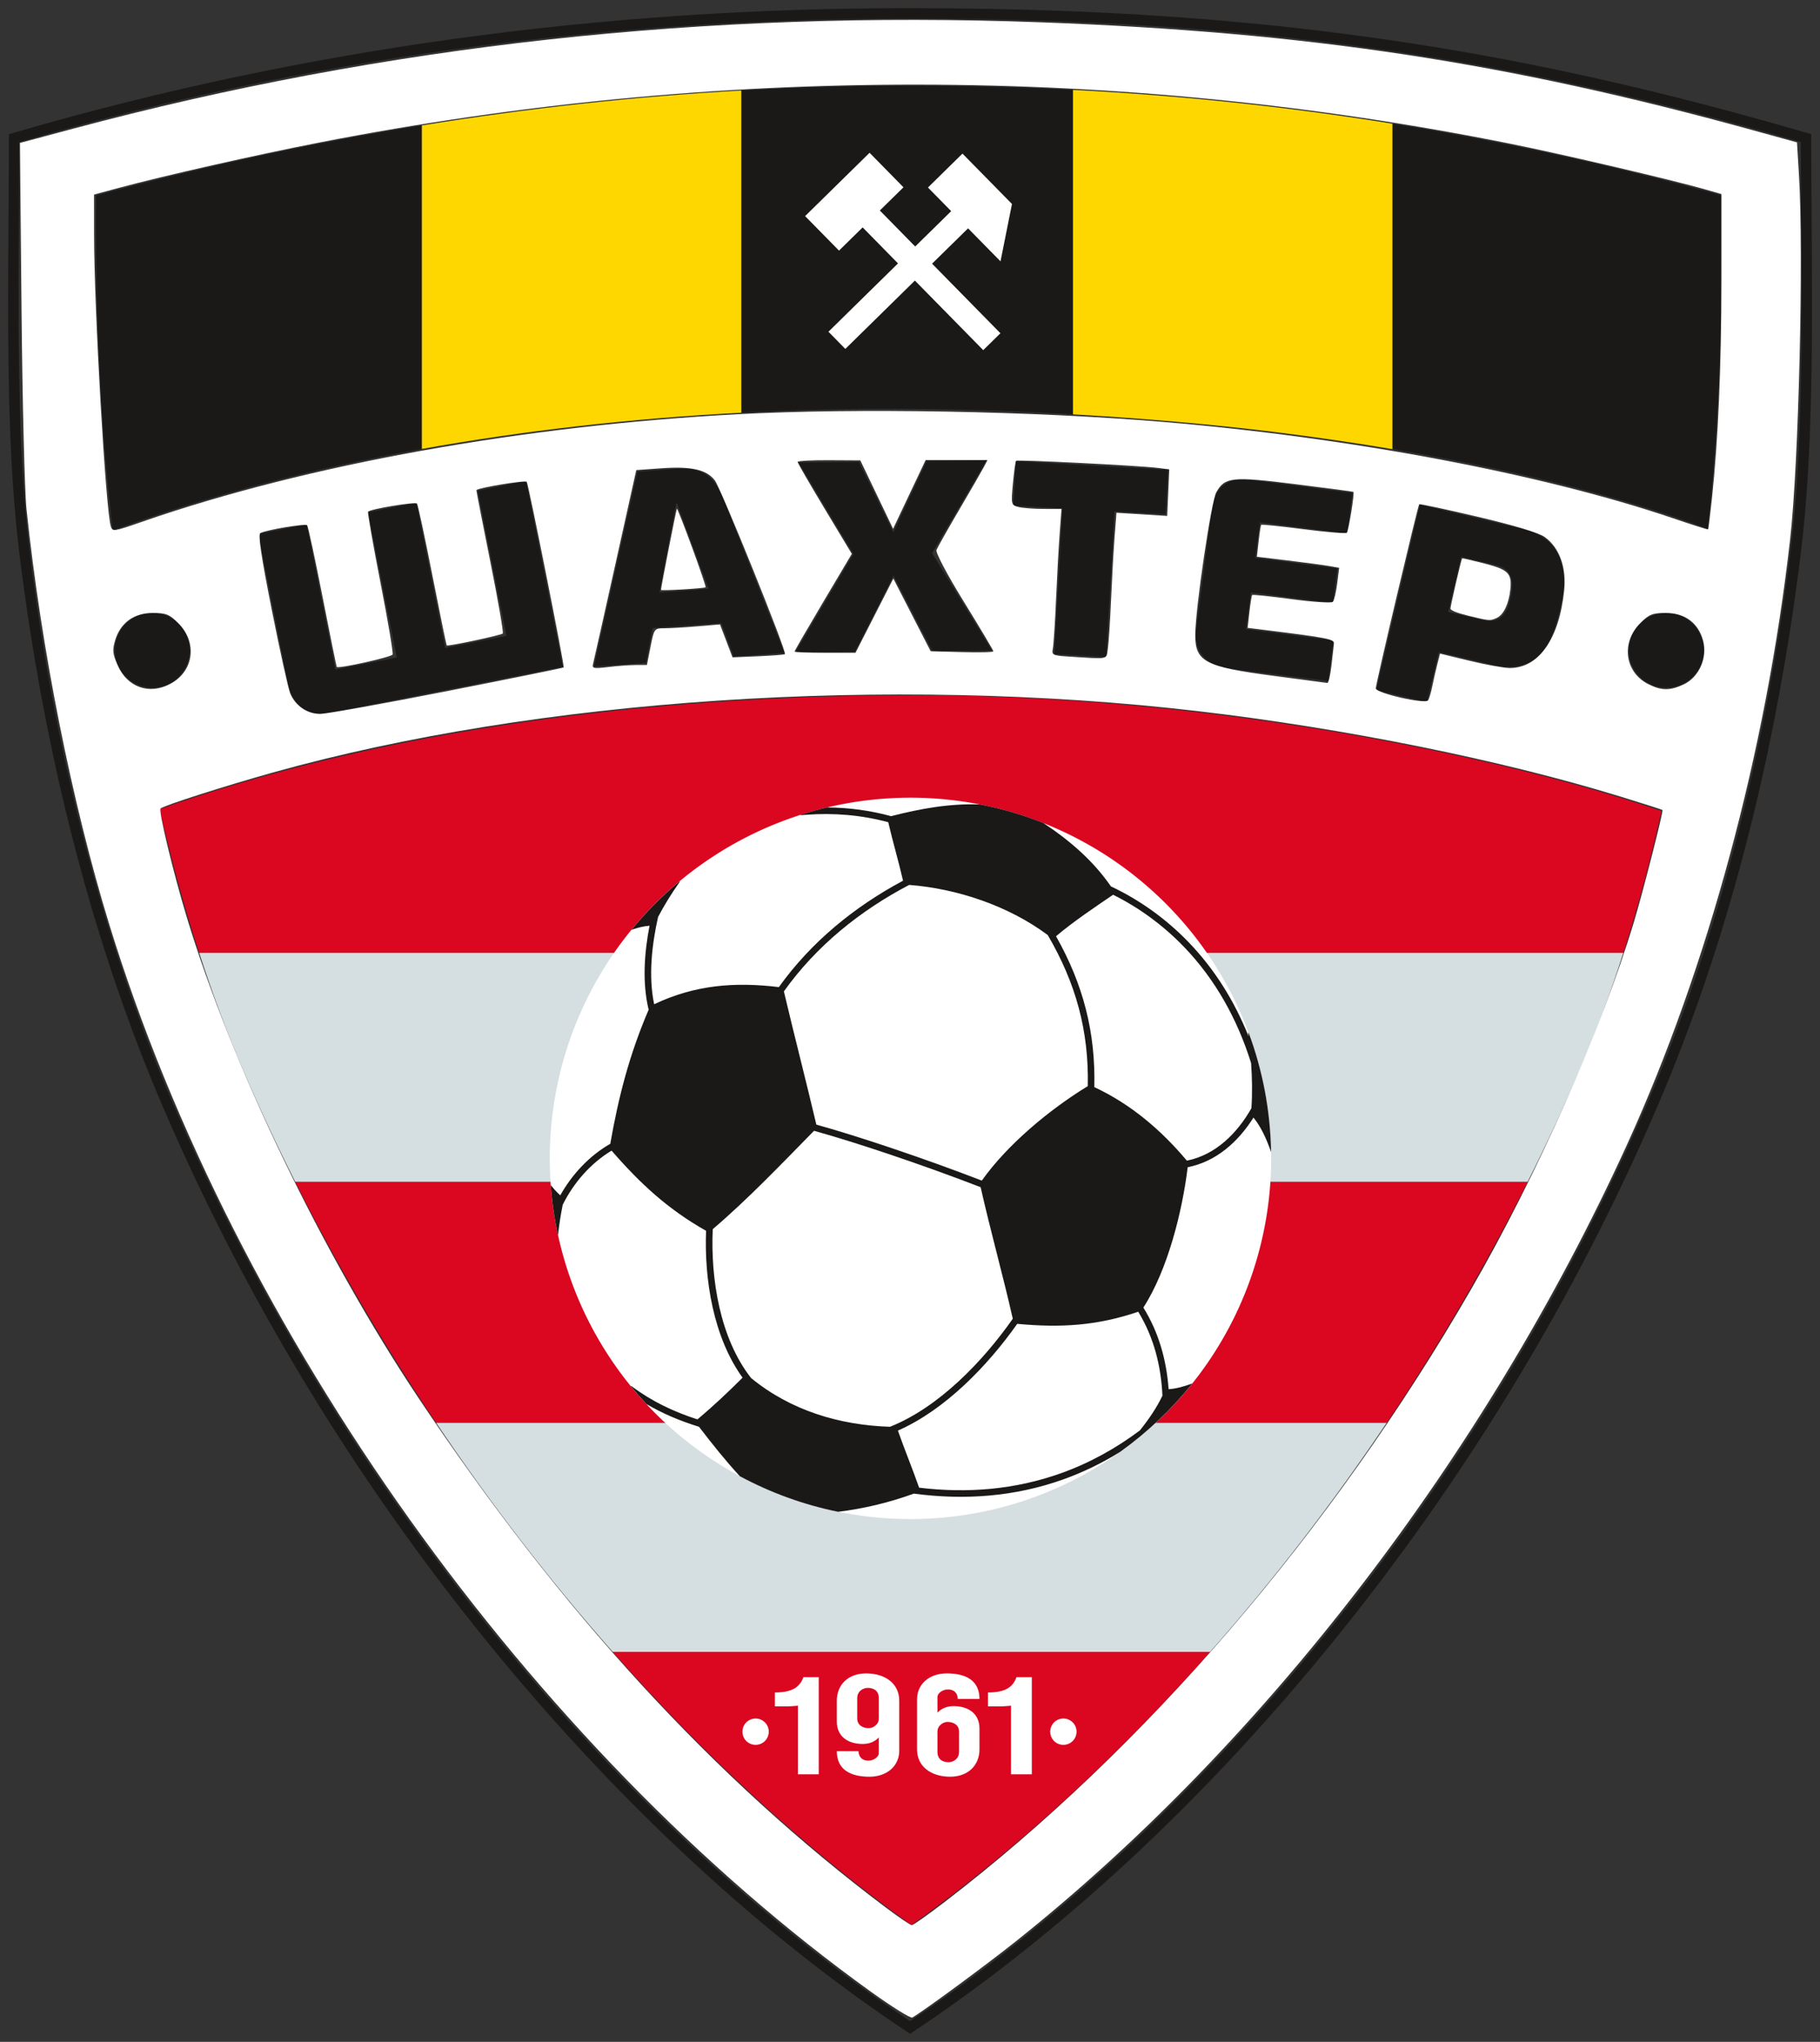 <?xml version="1.0" encoding="UTF-8" standalone="no"?>
<svg
   xmlns:dc="http://purl.org/dc/elements/1.1/"
   xmlns:cc="http://creativecommons.org/ns#"
   xmlns:rdf="http://www.w3.org/1999/02/22-rdf-syntax-ns#"
   xmlns:svg="http://www.w3.org/2000/svg"
   xmlns="http://www.w3.org/2000/svg"
   xmlns:sodipodi="http://sodipodi.sourceforge.net/DTD/sodipodi-0.dtd"
   xmlns:inkscape="http://www.inkscape.org/namespaces/inkscape"
   viewBox="0 0 224.617 252"
   id="svg64"
   height="252"
   width="224.617"
   version="1.1"
   sodipodi:docname="fk-shakhtyor-soligorsk.svg"
   inkscape:version="0.92.4 (5da689c313, 2019-01-14)">
  <rect x="0" y="0" width="224.617" height="252" fill="#333333" stroke="none"/>
  <sodipodi:namedview
     pagecolor="#ffffff"
     bordercolor="#666666"
     borderopacity="1"
     objecttolerance="10"
     gridtolerance="10"
     guidetolerance="10"
     inkscape:pageopacity="0"
     inkscape:pageshadow="2"
     inkscape:window-width="1366"
     inkscape:window-height="705"
     id="namedview39"
     showgrid="false"
     inkscape:zoom="1.3244222"
     inkscape:cx="282.4531"
     inkscape:cy="109.88131"
     inkscape:window-x="-8"
     inkscape:window-y="-8"
     inkscape:window-maximized="1"
     inkscape:current-layer="svg64"
     fit-margin-top="1"
     fit-margin-bottom="1"
     fit-margin-left="1"
     fit-margin-right="1" />
  <defs
     id="defs68" />
  <g
     id="g89"
     transform="translate(-1.0948039e-7,-6.407)">
    <g
       id="g83">
      <g
         id="g153"
         transform="translate(3.2203404e-7,6.407)">
        <g
           id="g111">
          <g
             transform="matrix(0.441,0,0,0.441,-18.942,-59.625)"
             id="Layer1000">
            <path
               id="path2"
               style="fill:#1b1918;fill-rule:evenodd"
               d="m 47.563,172.134 c 81.382,-23.655 164.919,-34.654 249.63,-34.654 29.358,0 58.718,0.995 87.971,3.527 26.567,2.299 52.94,5.884 79.138,10.863 28.145,5.35 55.906,12.269 83.41,20.263 l 2.12,0.616 0.003,2.208 c 0.018,14.304 0.201,28.608 0.217,42.913 0.014,12.373 -0.087,24.755 -0.543,37.121 -0.429,11.634 -1.162,23.308 -2.573,34.867 -0.883,7.234 -1.887,14.453 -3.01,21.653 -7.059,45.224 -18.954,90.899 -37.003,133.024 -23.073,53.853 -54.16,104.906 -91.109,150.362 -33.038,40.644 -72.205,78.612 -115.76,107.881 l -2.415,1.631 -2.407,-1.625 C 251.672,673.514 212.504,635.545 179.465,594.901 142.515,549.444 111.427,498.391 88.353,444.536 70.304,402.411 58.409,356.737 51.35,311.512 c -1.124,-7.2 -2.127,-14.419 -3.01,-21.653 -1.411,-11.559 -2.145,-23.234 -2.573,-34.867 -0.456,-12.365 -0.557,-24.747 -0.543,-37.121 0.016,-14.305 0.199,-28.608 0.217,-42.913 l 0.003,-2.208 z m 0.822,2.828 c 69.645,-20.244 151.893,-34.537 248.808,-34.537 96.915,0 168.209,10.851 249.697,34.537 0.047,37.742 1.324,80.13 -2.877,114.54 -6.559,53.714 -19.843,107.302 -39.797,153.874 -47.16,110.073 -126.071,203.377 -205.809,256.961 l -0.769,0.519 -0.763,-0.515 C 217.134,646.758 138.221,553.452 91.06,443.376 71.106,396.804 57.822,343.216 51.263,289.502 47.061,255.092 48.338,212.704 48.385,174.962 Z"
               inkscape:connector-curvature="0" />
            <path
               id="path4"
               style="fill:#db0620;fill-rule:evenodd"
               d="m 87.627,361.649 c 3.132,13.579 6.777,27.023 11.058,40.21 h 398.569 c 4.154,-13.009 7.659,-26.267 10.663,-39.659 -41.782,-14.381 -123.577,-32.43 -208.335,-32.43 -75.279,0 -148.838,9.658 -211.956,31.879 z m 37.943,104.301 c 11.498,22.871 24.732,45.543 39.456,67.465 h 265.987 c 14.724,-21.922 27.958,-44.593 39.456,-67.465 z m 88.861,131.556 c 25.48,28.834 53.592,54.886 83.589,76.451 29.997,-21.565 58.109,-47.617 83.588,-76.451 z"
               inkscape:connector-curvature="0" />
            <g
               id="Layer1001">
              <path
                 id="path6"
                 style="fill:#d5dee0;fill-rule:evenodd"
                 d="m 98.685,401.859 c 3.62,11.148 7.694,22.113 12.3,32.819 4.487,10.431 9.36,20.872 14.588,31.272 H 470.465 c 5.228,-10.401 10.101,-20.841 14.588,-31.272 4.606,-10.707 8.641,-21.671 12.201,-32.819 z"
                 inkscape:connector-curvature="0" />
              <path
                 id="path8"
                 style="fill:#d5dee0;fill-rule:evenodd"
                 d="m 165.026,533.415 c 15.005,22.34 31.559,43.897 49.405,64.091 H 381.608 c 17.846,-20.194 34.4,-41.752 49.405,-64.091 z"
                 inkscape:connector-curvature="0" />
            </g>
            <path
               id="path11"
               style="fill:#1b1918;fill-rule:evenodd"
               d="m 69.824,189.904 c -0.297,30.492 1.159,63.746 4.66,93.736 25.924,-9.505 55.182,-17.173 86.537,-22.803 v -90.535 c -30.655,4.96 -61.07,11.529 -91.196,19.603 z m 180.587,60.793 c 15.566,-0.813 31.335,-1.167 47.191,-1.04 14.955,0.12 30.436,0.648 45.626,1.509 V 160.363 c -15.037,-0.777 -30.233,-1.165 -45.655,-1.165 -15.765,0 -31.488,0.45 -47.162,1.334 z m 182.208,10.194 c 38.71,6.511 68.78,14.87 88.245,22.341 3.416,-29.896 4.174,-63.002 3.879,-93.367 -30.965,-8.438 -61.477,-15.109 -92.124,-20.045 z"
               inkscape:connector-curvature="0" />
            <g
               id="Layer1002">
              <path
                 id="path13"
                 style="fill:#ffd700;fill-rule:evenodd"
                 d="m 161.02,260.836 c 28.384,-5.097 58.486,-8.525 89.391,-10.139 v -90.165 c -29.99,1.693 -59.802,4.981 -89.391,9.768 z"
                 inkscape:connector-curvature="0" />
              <path
                 id="path15"
                 style="fill:#ffd700;fill-rule:evenodd"
                 d="m 343.228,251.166 c 19.748,1.119 39.003,2.801 55.963,4.881 11.755,1.442 22.909,3.075 33.428,4.845 v -91.071 c -29.496,-4.751 -59.118,-7.894 -89.391,-9.457 z"
                 inkscape:connector-curvature="0" />
            </g>
            <path
               id="path18"
               style="fill:#ffffff;fill-rule:evenodd"
               d="m 289.178,194.118 9.895,10.072 10.072,-9.895 -6.498,-6.614 9.659,-9.489 13.853,14.1 -3.21,16.054 -9.078,-9.24 -10.072,9.895 19.127,19.468 -4.81,4.726 -19.127,-19.468 -19.468,19.127 -4.726,-4.81 19.468,-19.127 -9.895,-10.072 -6.614,6.498 -9.489,-9.659 18.039,-17.723 9.489,9.659 z"
               inkscape:connector-curvature="0" />
            <g
               id="Layer1003">
              <path
                 id="path20"
                 style="fill:#1b1918;fill-rule:evenodd"
                 d="m 262.326,412.656 c 2.93,12.451 6.156,24.83 9.083,37.282 7.034,1.972 13.995,4.197 20.919,6.526 8.526,2.868 16.996,5.907 25.389,9.143 7.243,-10.191 19.009,-19.927 29.655,-26.44 0.33,-15.561 -3.359,-28.844 -11.198,-42.271 -10.899,-8.151 -25.299,-12.996 -38.785,-14.04 -13.748,7.206 -26.024,17.104 -35.062,29.801 z"
                 inkscape:connector-curvature="0" />
              <path
                 id="path22"
                 style="fill:#1b1918;fill-rule:evenodd"
                 d="m 317.387,467.451 c -8.477,-3.274 -17.033,-6.346 -25.646,-9.243 -6.942,-2.335 -13.921,-4.566 -20.975,-6.54 -9.274,9.431 -18.278,18.921 -28.35,27.535 -0.625,13.801 2.004,30.555 10.73,41.657 11.067,9.083 24.712,13.183 38.872,13.645 13.664,-5.43 26.061,-18.369 34.366,-30.238 -2.781,-12.328 -6.223,-24.486 -8.997,-36.816 z"
                 inkscape:connector-curvature="0" />
              <path
                 id="path24"
                 style="fill:#1b1918;fill-rule:evenodd"
                 d="m 300.169,551.542 c 13.478,1.647 26.912,0.545 39.739,-4.05 7.951,-2.848 15.287,-6.908 22.038,-11.965 2.433,-3.036 4.625,-6.207 6.316,-9.722 -0.38,-8.313 -2.397,-16.362 -6.776,-23.496 -11.624,3.947 -21.746,4.515 -33.86,3.389 -8.235,11.673 -20.148,24.051 -33.392,29.873 1.874,5.361 4.062,10.609 5.934,15.971 z"
                 inkscape:connector-curvature="0" />
              <path
                 id="path26"
                 style="fill:#1b1918;fill-rule:evenodd"
                 d="m 349.205,439.443 c 10.217,4.779 18.67,11.989 25.898,20.582 8.094,-1.618 14.112,-7.719 18.062,-14.669 0.282,-4.221 0.206,-8.431 -0.092,-12.647 -3.812,-12.186 -9.947,-23.365 -18.849,-32.585 -5.694,-5.898 -12.419,-10.867 -19.765,-14.517 -5.359,3.658 -11.023,7.43 -15.976,11.614 7.574,13.393 11.087,26.82 10.722,42.223 z"
                 inkscape:connector-curvature="0" />
              <path
                 id="path28"
                 style="fill:#ffffff;fill-opacity:1;stroke:none;stroke-opacity:1"
                 d="M 297.753,358.447 A 100.942,100.942 0 0 1 398.695,459.389 100.942,100.942 0 1 1 297.753,358.447 Z"
                 inkscape:connector-curvature="0" />
              <path
                 id="path30"
                 style="fill:#1b1918;fill-rule:evenodd"
                 d="m 214.11,457.221 c -5.869,3.522 -10.652,9.036 -13.678,15.152 -0.532,2.636 -0.955,5.298 -1.257,7.97 l -0.061,0.54 c -0.991,-4.568 -1.675,-9.25 -2.026,-14.025 l 0.165,0.205 c 0.761,0.946 1.585,1.857 2.494,2.664 3.291,-5.868 8.142,-11.073 13.996,-14.424 2.319,-13.285 5.414,-25.137 10.736,-37.519 -1.835,-7.559 -1.212,-15.913 0.248,-23.505 -1.623,0.117 -3.254,0.531 -4.785,1.06 l -0.279,0.097 c 4.038,-4.925 8.535,-9.459 13.421,-13.542 l 0.102,0.093 -0.093,0.132 c -2.197,3.123 -4.205,6.328 -5.978,9.713 -1.74,7.775 -2.733,16.546 -1.095,24.419 11.412,-5.417 22.544,-6.294 34.904,-4.798 9.007,-12.603 21.138,-22.497 34.751,-29.775 -1.262,-5.487 -2.869,-10.887 -4.143,-16.372 -7.588,-2.033 -15.217,-2.659 -23.053,-2.076 -0.406,0.03 -0.812,0.064 -1.217,0.1 l -0.165,0.015 -0.028,-0.141 c 2.39,-0.763 4.82,-1.437 7.284,-2.023 6.098,0.027 12.076,0.825 17.97,2.433 8.385,-2.135 16.297,-3.573 24.914,-3.28 6.112,1.196 12.029,2.939 17.693,5.185 7.386,4.923 13.817,10.396 18.926,17.752 8.09,3.797 15.488,9.147 21.692,15.573 7.353,7.616 12.901,16.584 16.818,26.38 -0.03,-0.27 -0.06,-0.54 -0.091,-0.81 l -0.018,-0.162 0.135,-0.032 c 3.879,10.43 6.079,21.674 6.281,33.404 l -0.181,-0.504 c -1.147,-3.202 -2.59,-6.489 -4.746,-9.155 -4.242,6.738 -10.413,12.338 -18.411,13.892 -1.512,12.39 -5.577,28.691 -12.405,39.286 4.314,6.941 6.475,14.735 7.067,22.841 2.143,-0.129 4.33,-0.778 6.337,-1.501 l 0.284,-0.102 c -5.814,7.27 -12.611,13.719 -20.19,19.145 -5.019,3.112 -10.328,5.702 -15.899,7.698 -13.504,4.837 -27.655,5.888 -41.822,3.984 -6.967,2.52 -13.858,4.173 -21.189,5.091 -9.762,-1.988 -19.013,-5.387 -27.53,-9.971 -4.042,-4.393 -7.781,-9.087 -11.41,-13.822 -5.148,-1.6 -10.085,-3.624 -14.723,-6.371 -1.486,-1.597 -2.924,-3.241 -4.306,-4.933 l 0.096,-0.101 0.13,0.098 c 5.643,4.218 11.67,7.072 18.357,9.235 4.447,-3.719 8.537,-7.585 12.634,-11.673 -8.157,-11.285 -10.749,-27.433 -10.213,-41.101 -10.757,-6.087 -18.439,-13.226 -26.444,-22.44 z m 135.096,-17.778 c 10.217,4.779 18.67,11.989 25.898,20.582 8.094,-1.618 14.112,-7.719 18.062,-14.669 0.282,-4.221 0.206,-8.431 -0.092,-12.647 -3.812,-12.186 -9.947,-23.365 -18.849,-32.585 -5.694,-5.898 -12.419,-10.867 -19.765,-14.517 -5.359,3.658 -11.023,7.43 -15.976,11.614 7.574,13.393 11.087,26.82 10.722,42.223 z m -49.036,112.099 c 13.478,1.647 26.912,0.545 39.739,-4.05 7.951,-2.848 15.287,-6.908 22.038,-11.965 2.433,-3.036 4.625,-6.207 6.316,-9.722 -0.38,-8.313 -2.397,-16.362 -6.776,-23.496 -11.624,3.947 -21.746,4.515 -33.86,3.389 -8.235,11.673 -20.148,24.051 -33.392,29.873 1.874,5.361 4.062,10.609 5.934,15.971 z m 17.218,-84.091 c -8.477,-3.274 -17.033,-6.346 -25.646,-9.243 -6.942,-2.335 -13.921,-4.566 -20.975,-6.54 -9.274,9.431 -18.278,18.921 -28.35,27.535 -0.625,13.801 2.004,30.555 10.73,41.657 11.067,9.083 24.712,13.183 38.872,13.645 13.664,-5.43 26.061,-18.369 34.366,-30.238 -2.781,-12.328 -6.223,-24.486 -8.997,-36.816 z m -55.061,-54.796 c 2.93,12.451 6.156,24.83 9.083,37.282 7.034,1.972 13.995,4.197 20.919,6.526 8.526,2.868 16.996,5.907 25.389,9.143 7.243,-10.191 19.009,-19.927 29.655,-26.44 0.33,-15.561 -3.359,-28.844 -11.198,-42.271 -10.899,-8.151 -25.299,-12.996 -38.785,-14.04 -13.748,7.206 -26.024,17.104 -35.062,29.801 z"
                 inkscape:connector-curvature="0" />
            </g>
            <g
               id="Layer1004">
              <path
                 id="path33"
                 style="fill:#ffffff;fill-rule:evenodd"
                 d="m 266.258,631.754 v -19.181 c -0.724,0.065 -1.635,0.12 -1.991,0.147 -0.35,0.027 -0.633,0.041 -0.831,0.041 h -3.624 v -3.904 c 4.935,0 6.979,-1.525 7.981,-4.292 h 4.289 v 27.189 z"
                 inkscape:connector-curvature="0" />
              <path
                 id="path35"
                 style="fill:#ffffff;fill-rule:evenodd"
                 d="m 325.89,631.754 v -19.181 c -0.724,0.065 -1.635,0.12 -1.991,0.147 -0.35,0.027 -0.633,0.041 -0.83,0.041 h -3.624 v -3.904 c 4.935,0 6.979,-1.525 7.981,-4.292 h 4.289 v 27.189 z"
                 inkscape:connector-curvature="0" />
              <path
                 id="path37"
                 style="fill:#ffffff;fill-rule:evenodd"
                 d="m 283.218,625.288 c 0,1.274 0.713,2.644 2.76,2.644 1.569,0 2.919,-1.119 2.919,-2.091 v -4.395 c -1.206,1.237 -2.661,1.821 -4.553,1.821 -4.029,0 -7.205,-2.067 -7.205,-6.25 v -5.884 c 0,-4.313 3.069,-7.616 8.207,-7.616 5.357,0 9.263,2.882 9.263,7.616 v 14.051 c 0,4.328 -3.547,7.251 -8.314,7.251 -5.106,0 -9.156,-1.812 -9.156,-7.146 z m -0.368,-14.809 v 5.665 c 0,1.792 1.477,2.703 3.233,2.703 1.167,0 2.813,-0.979 2.813,-2.703 v -5.665 c 0,-2.295 -1.683,-2.902 -3.077,-2.902 -1.324,0 -2.969,0.891 -2.969,2.902 z"
                 inkscape:connector-curvature="0" />
              <path
                 id="path39"
                 style="fill:#ffffff;fill-rule:evenodd"
                 d="m 310.982,610.662 c 0,-1.274 -0.713,-2.644 -2.76,-2.644 -1.569,0 -2.919,1.119 -2.919,2.091 v 4.395 c 1.206,-1.237 2.661,-1.821 4.553,-1.821 4.029,0 7.205,2.067 7.205,6.25 v 5.884 c 0,4.313 -3.069,7.616 -8.207,7.616 -5.357,0 -9.263,-2.882 -9.263,-7.616 v -14.051 c 0,-4.328 3.547,-7.251 8.314,-7.251 5.106,0 9.156,1.812 9.156,7.146 z m 0.368,14.809 v -5.665 c 0,-1.792 -1.477,-2.703 -3.233,-2.703 -1.167,0 -2.813,0.979 -2.813,2.703 v 5.665 c 0,2.295 1.683,2.902 3.077,2.902 1.324,0 2.969,-0.891 2.969,-2.902 z"
                 inkscape:connector-curvature="0" />
              <path
                 id="path41"
                 style="fill:#ffffff;fill-rule:evenodd"
                 d="m 254.41,616.151 a 3.685,3.685 0 0 1 3.685,3.685 3.685,3.685 0 1 1 -3.685,-3.685 z"
                 inkscape:connector-curvature="0" />
              <path
                 id="path43"
                 style="fill:#ffffff;fill-rule:evenodd"
                 d="m 340.545,616.151 a 3.685,3.685 0 0 1 3.685,3.685 3.685,3.685 0 1 1 -3.685,-3.685 z"
                 inkscape:connector-curvature="0" />
            </g>
            <g
               id="Layer1005">
              <path
                 id="path46"
                 style="fill:#1b1918;fill-rule:evenodd"
                 d="m 266.408,264.621 16.896,-0.177 9.656,19.76 9.321,-19.959 16.738,-0.175 -15.204,25.953 16.76,27.25 -16.684,0.175 -10.874,-21.15 -10.841,21.377 -16.684,0.175 16.291,-27.596 z"
                 inkscape:connector-curvature="0" />
              <path
                 id="path48"
                 style="fill:#1b1918;fill-rule:evenodd"
                 d="m 354.856,278.331 -2.298,40.778 -14.574,-0.821 2.298,-40.778 -13.768,-0.776 0.703,-12.475 42.655,2.404 -0.703,12.475 z"
                 inkscape:connector-curvature="0" />
              <path
                 id="path50"
                 style="fill:#1b1918;fill-rule:evenodd"
                 d="m 392.294,269.412 29.171,3.76 -1.467,11.381 -24.451,-3.152 -1.28,9.93 22.989,2.963 -1.25,9.699 -22.989,-2.963 -1.32,10.243 24.451,3.152 -1.467,11.381 -27.409,-3.428 c -6.156,-0.77 -10.442,-4.192 -9.536,-11.216 l 4.361,-33.831 c 0.538,-4.175 3.3,-8.809 10.198,-7.92 z"
                 inkscape:connector-curvature="0" />
              <path
                 id="path52"
                 style="fill:#1b1918;fill-rule:evenodd"
                 d="m 440.329,276.435 26.727,6.323 c 1.511,0.357 10.032,1.234 12.686,9.419 1.038,3.202 1.235,7.539 -0.142,13.423 -1.874,8.008 -4.368,12.351 -7.651,14.441 -5.293,3.37 -12.017,1.038 -13.777,0.623 l -12.576,-2.966 -3.309,14.03 -14.207,-3.351 z m 25.277,26.512 c 1.87,-7.929 -1.639,-9.04 -4.891,-9.807 l -8.836,-2.084 -3.632,15.399 8.631,2.036 c 2.227,0.525 6.926,2.097 8.728,-5.544 z"
                 inkscape:connector-curvature="0" />
              <path
                 id="path54"
                 style="fill:#1b1918;fill-rule:evenodd"
                 d="m 221.361,267.165 10.727,-0.764 c 8.416,-0.599 11.175,2.937 13.617,9.114 l 16.786,42.44 -14.193,1.011 -3.47,-9.352 -19.233,1.37 -1.847,9.731 -14.56,1.037 z m 19.899,32.831 -8.983,-24.211 -4.782,25.191 z"
                 inkscape:connector-curvature="0" />
              <path
                 id="path56"
                 style="fill:#1b1918;fill-rule:evenodd"
                 d="m 115.251,284.618 13.563,-2.677 8.024,40.65 17.133,-3.382 -8.024,-40.65 13.563,-2.677 8.024,40.65 17.133,-3.382 -8.024,-40.65 13.563,-2.677 10.267,52.011 -64.956,12.822 c -5.227,1.032 -10.494,-0.536 -12.119,-8.768 z"
                 inkscape:connector-curvature="0" />
              <path
                 id="path58"
                 style="fill:#1b1918;fill-rule:evenodd"
                 d="m 85.586,306.713 a 10.488,10.488 0 0 1 10.488,10.488 10.488,10.488 0 1 1 -10.488,-10.488 z"
                 inkscape:connector-curvature="0" />
              <path
                 id="path60"
                 style="fill:#1b1918;fill-rule:evenodd"
                 d="m 509.265,306.713 a 10.488,10.488 0 0 1 10.488,10.488 10.488,10.488 0 1 1 -10.488,-10.488 z"
                 inkscape:connector-curvature="0" />
            </g>
          </g>
        </g>
        <path
           inkscape:connector-curvature="0"
           id="path115"
           d="M 107.498,245.827 C 65.556,215.684 29,164.47 13.494,114.13 8.888,99.174 5.058,79.961 3.268,62.817 3.04,60.637 2.765,49.58 2.657,38.246 L 2.461,17.639 9.016,15.885 C 47.517,5.58 87.133,1.224 128.442,2.754 c 32.979,1.221 57.53,4.939 87.821,13.297 l 5.513,1.521 0.244,3.994 c 0.598,9.775 -0.026,35.614 -1.088,44.996 -2.96,26.166 -10.153,52.844 -20.163,74.78 -17.485,38.318 -44.755,73.854 -75.408,98.264 -3.728,2.969 -11.396,8.613 -12.767,9.397 -0.208,0.119 -2.501,-1.31 -5.097,-3.176 z m 9.025,-11.04 c 24.768,-18.985 47.803,-45.789 65.057,-75.702 8.147,-14.124 16.063,-31.991 20.073,-45.303 1.101,-3.655 3.659,-13.682 3.524,-13.814 -0.049,-0.048 -2.383,-0.793 -5.186,-1.655 -14.712,-4.525 -34.139,-8.449 -52.287,-10.56 -38.002,-4.422 -81.423,-1.532 -114.012,7.587 -5.997,1.678 -13.452,4.066 -13.871,4.442 -0.283,0.254 1.552,7.876 3.235,13.434 5.524,18.247 16.758,41.551 28.598,59.322 17.494,26.257 36.565,47.047 57.731,62.932 1.557,1.169 2.972,2.128 3.143,2.132 0.171,0.004 1.969,-1.263 3.994,-2.815 z M 55.16,85.298 c 7.862,-1.546 14.345,-2.862 14.406,-2.925 0.132,-0.135 -4.362,-22.7 -4.562,-22.908 -0.218,-0.227 -6.207,0.775 -6.208,1.038 -7.55e-4,0.13 0.777,4.117 1.727,8.86 0.951,4.743 1.638,8.713 1.528,8.824 -0.217,0.217 -6.783,1.612 -6.924,1.471 -0.047,-0.047 -0.847,-3.962 -1.778,-8.699 -0.931,-4.737 -1.781,-8.702 -1.889,-8.81 -0.243,-0.243 -5.848,0.692 -6.034,1.006 -0.074,0.125 0.613,4.05 1.526,8.722 0.913,4.672 1.591,8.676 1.506,8.899 -0.122,0.32 -6.648,1.774 -6.902,1.538 -0.036,-0.033 -0.826,-3.936 -1.756,-8.672 -0.929,-4.736 -1.784,-8.705 -1.899,-8.821 -0.227,-0.227 -5.069,0.587 -5.767,0.97 -0.302,0.166 0.111,2.941 1.411,9.484 1.011,5.087 2.033,9.722 2.271,10.3 0.628,1.523 2.101,2.536 3.686,2.535 0.751,-3.77e-4 7.798,-1.266 15.66,-2.812 z M 176.761,84.713 c 0.145,-0.727 0.419,-1.935 0.61,-2.684 l 0.347,-1.363 3.68,0.891 c 2.024,0.49 4.241,0.891 4.926,0.891 3.589,0.002 6.106,-3.594 6.722,-9.603 0.29,-2.835 -0.61,-5.288 -2.412,-6.571 -0.73,-0.52 -3.726,-1.424 -8.251,-2.49 -3.908,-0.92 -7.161,-1.617 -7.229,-1.549 -0.164,0.164 -5.354,22.163 -5.36,22.72 -0.007,0.592 6.147,1.995 6.464,1.475 0.132,-0.217 0.358,-0.989 0.503,-1.715 z M 21.032,84.395 c 2.9,-1.555 3.356,-5.098 0.965,-7.489 -1.087,-1.087 -1.506,-1.254 -3.15,-1.254 -2.318,0 -3.987,1.214 -4.633,3.369 -0.363,1.21 -0.315,1.68 0.317,3.108 1.199,2.712 3.909,3.656 6.501,2.266 z m 186.787,0.062 c 1.873,-0.889 2.935,-3.293 2.374,-5.375 -0.593,-2.201 -2.243,-3.43 -4.606,-3.43 -1.645,0 -2.063,0.167 -3.15,1.254 -2.397,2.397 -1.923,6.045 0.978,7.523 1.623,0.827 2.706,0.834 4.404,0.028 z m -43.5,-2.292 c 0.136,-1.194 0.275,-2.423 0.31,-2.73 0.063,-0.555 -0.789,-0.723 -8.504,-1.678 l -2.15,-0.266 0.221,-1.957 c 0.122,-1.077 0.272,-2.018 0.335,-2.093 0.063,-0.075 2.265,0.154 4.894,0.508 2.629,0.354 4.911,0.5 5.071,0.324 0.16,-0.176 0.401,-1.192 0.534,-2.258 l 0.243,-1.939 -1.234,-0.216 c -0.679,-0.119 -2.964,-0.425 -5.078,-0.681 l -3.843,-0.465 0.215,-1.911 c 0.118,-1.051 0.26,-1.965 0.315,-2.032 0.055,-0.067 2.407,0.177 5.226,0.541 2.82,0.364 5.225,0.564 5.345,0.444 0.211,-0.211 0.972,-4.925 0.815,-5.05 -0.042,-0.034 -3.252,-0.459 -7.133,-0.944 -7.824,-0.979 -8.715,-0.89 -9.784,0.98 -0.634,1.11 -2.605,14.487 -2.603,17.672 0.002,3.249 1.241,3.892 9.627,4.992 3.53,0.463 6.533,0.861 6.674,0.885 0.141,0.024 0.367,-0.933 0.503,-2.127 z m -85.845,-0.091 1.367,-0.003 0.446,-2.265 c 0.437,-2.221 0.47,-2.265 1.691,-2.265 0.685,0 2.514,-0.107 4.064,-0.238 l 2.819,-0.238 0.773,2.032 0.773,2.032 3.166,-0.134 c 1.741,-0.074 3.227,-0.19 3.3,-0.26 0.261,-0.246 -7.925,-20.524 -8.665,-21.465 -1.037,-1.319 -2.884,-1.734 -6.555,-1.475 l -3.125,0.221 -2.563,11.556 c -1.41,6.356 -2.648,11.88 -2.752,12.277 -0.174,0.664 -0.029,0.701 1.853,0.475 1.123,-0.135 2.657,-0.247 3.408,-0.248 z M 136.722,80.089 c 0.104,-0.675 0.285,-3.435 0.403,-6.135 0.118,-2.699 0.315,-6.204 0.439,-7.789 l 0.225,-2.881 3.132,0.195 3.132,0.195 0.126,-2.875 0.126,-2.875 -1.51,-0.184 c -2.33,-0.283 -17.237,-1.031 -17.396,-0.873 -0.077,0.077 -0.252,1.337 -0.387,2.799 -0.239,2.574 -0.219,2.666 0.651,2.899 0.494,0.132 1.899,0.243 3.121,0.246 l 2.223,0.005 -0.232,3.115 c -0.127,1.713 -0.33,5.408 -0.451,8.211 -0.121,2.803 -0.296,5.47 -0.389,5.927 -0.157,0.768 -0.005,0.841 2.004,0.967 5.022,0.315 4.574,0.404 4.782,-0.948 z m -28.805,-4.11 2.336,-4.582 2.303,4.488 2.303,4.488 3.87,0.108 c 2.128,0.059 3.87,0.016 3.87,-0.097 0,-0.112 -1.628,-2.846 -3.619,-6.075 -2.091,-3.391 -3.528,-6.106 -3.405,-6.428 0.118,-0.307 1.383,-2.548 2.811,-4.981 1.428,-2.433 2.797,-4.806 3.041,-5.273 l 0.444,-0.849 h -3.815 -3.815 l -2.01,4.247 -2.01,4.247 -2.022,-4.226 -2.022,-4.226 -3.87,-0.021 c -2.128,-0.012 -3.87,0.082 -3.87,0.207 0,0.126 1.506,2.73 3.346,5.788 l 3.346,5.559 -3.535,5.957 c -1.944,3.276 -3.535,6.023 -3.535,6.104 0,0.081 1.692,0.147 3.761,0.147 h 3.761 z M 17.661,64.351 c 20.21,-7.011 46.952,-11.831 73.414,-13.232 14.733,-0.78 36.466,-0.386 52.476,0.951 22.981,1.919 46.825,6.42 62.851,11.866 2.384,0.81 4.367,1.441 4.407,1.401 0.039,-0.039 0.252,-1.769 0.473,-3.845 0.771,-7.25 1.164,-16.313 1.165,-26.886 l 0.002,-10.654 -1.982,-0.571 C 206.417,22.216 192.791,19.024 186.319,17.725 138.206,8.073 88.577,8.02 39.544,17.567 31.767,19.081 20.188,21.699 14.605,23.206 l -2.998,0.809 0.004,4.961 c 0.007,9.221 1.445,34.186 2.075,36.012 0.222,0.644 0.341,0.625 3.976,-0.636 z"
           style="fill:#ffffff;fill-opacity:1;stroke:none;stroke-opacity:1" />
      </g>
    </g>
    <path
       inkscape:connector-curvature="0"
       id="path44"
       d="m 181.212,82.402 c -1.399,-0.339 -2.202,-0.665 -2.202,-0.893 0,-0.337 1.332,-6.079 1.437,-6.194 0.027,-0.029 1.186,0.236 2.576,0.589 3.134,0.796 3.587,1.233 3.379,3.25 -0.183,1.772 -0.832,3.133 -1.679,3.518 -0.83,0.378 -0.837,0.378 -3.512,-0.271 z"
       style="fill:#ffffff;fill-opacity:1;stroke:none;stroke-width:0.267;stroke-opacity:1" />
    <path
       inkscape:connector-curvature="0"
       id="path47"
       d="m 81.573,79.211 c 0,-0.307 1.89,-9.958 1.965,-10.033 0.048,-0.048 0.889,2.094 1.869,4.761 0.98,2.666 1.735,4.894 1.679,4.95 -0.143,0.143 -5.512,0.457 -5.512,0.322 z"
       style="fill:#ffffff;fill-opacity:1;stroke:none;stroke-width:0.267;stroke-opacity:1" />
  </g>
</svg>
